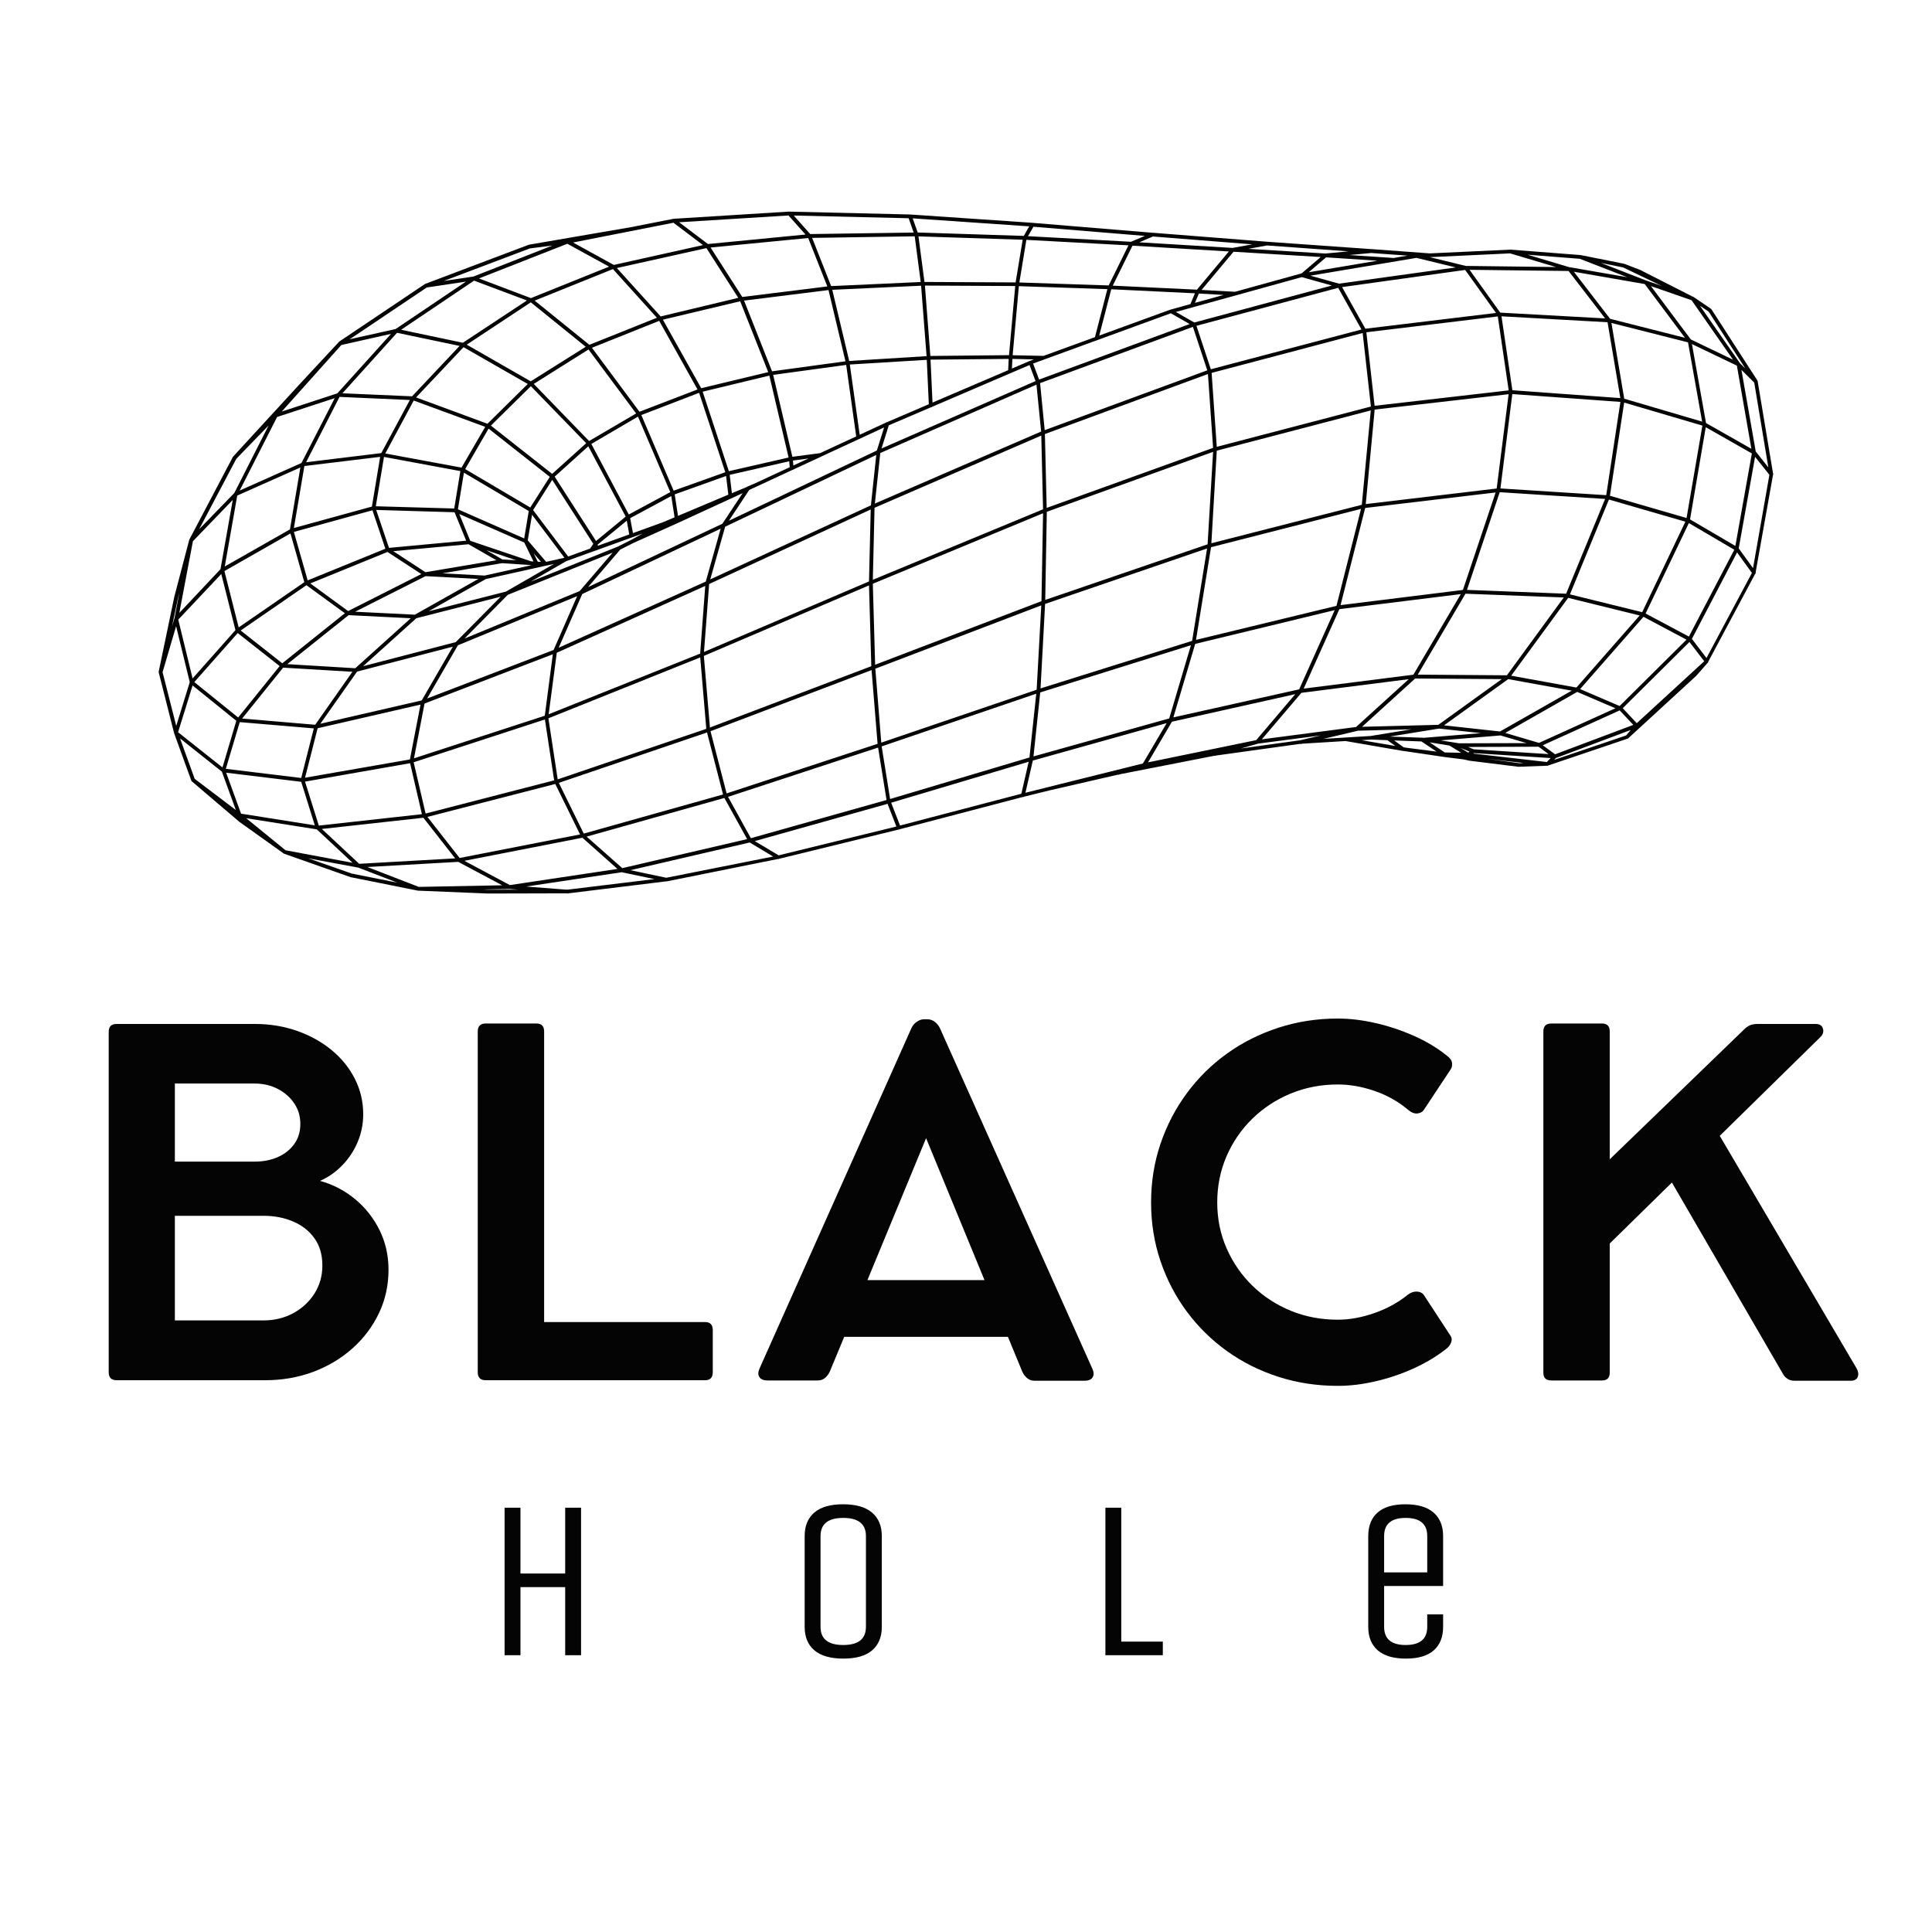 <svg xmlns="http://www.w3.org/2000/svg" xmlns:xlink="http://www.w3.org/1999/xlink" width="1080" zoomAndPan="magnify" viewBox="0 0 810 810" height="1080" preserveAspectRatio="xMidYMid meet" version="1.0"><defs><g/><clipPath id="0358fab352"><path d="M 66.504 88.684 L 743.328 88.684 L 743.328 374.797 L 66.504 374.797 Z M 66.504 88.684 " clip-rule="nonzero"/></clipPath></defs><g clip-path="url(#0358fab352)"><path fill="#040404" d="M 743.32 199.227 C 743.457 198.977 743.488 198.699 743.348 198.453 L 736.906 159.824 C 736.906 159.711 736.852 159.602 736.797 159.52 L 717.523 129.656 C 717.469 129.574 717.383 129.488 717.301 129.434 L 710.195 124.625 C 710.113 124.566 710.027 124.484 709.918 124.457 L 709.809 124.43 L 709.531 124.293 L 688.766 113.73 L 688.102 113.367 C 688.074 113.34 688.047 113.312 688.02 113.312 L 681.023 110.605 C 680.969 110.605 680.941 110.578 680.883 110.578 L 662.633 106.926 C 662.605 106.926 662.578 106.926 662.551 106.926 L 633.297 104.66 C 633.242 104.66 633.215 104.66 633.188 104.66 L 599.48 106.234 L 575.367 104.465 C 575.34 104.465 575.312 104.465 575.285 104.465 L 531.457 101.367 C 531.375 101.34 531.266 101.34 531.152 101.34 L 483.316 97.582 C 483.316 97.582 483.289 97.582 483.289 97.582 L 483.207 97.582 C 483.207 97.582 483.18 97.582 483.18 97.582 L 432.992 93.434 C 432.91 93.434 432.852 93.406 432.77 93.406 L 381.559 89.922 L 331.18 88.73 C 331.098 88.703 331.016 88.703 330.93 88.703 L 282.543 91.719 C 282.484 91.719 282.457 91.719 282.43 91.719 L 264.598 95.23 L 221.793 102.586 C 221.707 102.613 221.625 102.641 221.543 102.668 L 178.602 118.898 L 178.547 118.898 C 178.406 118.926 178.324 118.98 178.215 119.039 L 142.266 143.176 C 142.211 143.23 142.184 143.262 142.129 143.316 L 142.102 143.344 L 126.699 159.906 L 97.75 191.402 C 97.723 191.457 97.664 191.512 97.637 191.566 L 79.555 225.883 C 79.473 225.992 79.387 226.102 79.359 226.242 L 73.082 250.188 L 66.531 281.598 C 66.504 281.766 66.531 281.957 66.586 282.098 L 73 307.398 C 73 307.426 73.027 307.453 73.027 307.48 L 80.191 327.223 C 80.191 327.223 80.191 327.25 80.191 327.25 C 80.219 327.363 80.273 327.445 80.328 327.5 C 80.355 327.527 80.41 327.582 80.438 327.609 L 80.523 327.664 L 100.32 344.531 L 118.984 357.859 C 118.984 357.859 118.984 357.887 119.012 357.887 C 119.039 357.887 119.039 357.887 119.039 357.887 C 119.066 357.918 119.066 357.918 119.094 357.918 L 146.914 367.73 C 146.941 367.73 146.996 367.762 147.023 367.762 L 175.172 373.402 C 175.227 373.43 175.281 373.43 175.336 373.43 L 175.781 373.43 L 204.566 374.617 L 237.469 374.535 L 238.16 374.59 C 238.188 374.59 238.188 374.59 238.215 374.59 C 238.328 374.59 238.438 374.562 238.547 374.508 L 279.141 369.531 L 279.195 369.531 C 279.277 369.559 279.391 369.559 279.5 369.531 L 326.062 360.156 C 326.121 360.156 326.176 360.184 326.23 360.184 C 326.395 360.184 326.535 360.129 326.672 360.047 L 376.723 347.797 C 376.777 347.797 376.805 347.797 376.859 347.797 C 376.941 347.797 377.055 347.797 377.137 347.711 C 377.164 347.684 377.219 347.684 377.246 347.656 L 428.707 334.164 C 428.734 334.164 428.789 334.191 428.816 334.191 C 429.008 334.191 429.176 334.137 429.285 334.027 L 437.773 331.926 C 437.832 331.926 437.859 331.926 437.914 331.926 C 437.969 331.926 438.051 331.895 438.078 331.867 L 439.82 331.426 L 468.66 324.789 C 468.688 324.789 468.719 324.789 468.746 324.789 C 468.828 324.789 468.91 324.789 468.992 324.816 L 470.016 324.512 L 509.145 316.855 C 509.199 316.855 509.254 316.883 509.281 316.883 C 509.363 316.883 509.418 316.883 509.477 316.883 L 509.973 316.742 L 545.008 311.875 C 545.035 311.875 545.09 311.875 545.117 311.875 C 545.172 311.875 545.227 311.875 545.281 311.961 L 545.973 311.793 L 564.113 310.688 C 564.113 310.688 564.141 310.688 564.141 310.688 L 588.004 314.809 L 589.305 314.973 L 605.977 317.434 L 613.359 318.348 L 613.582 318.375 L 616.234 318.957 L 636.586 321.473 C 636.641 321.473 636.672 321.473 636.699 321.473 L 648.781 321.031 C 648.918 321.031 649.031 321 649.141 320.918 L 682.352 309.691 C 682.352 309.691 682.352 309.691 682.379 309.691 C 682.488 309.664 682.598 309.609 682.684 309.5 L 711.078 283.422 C 711.105 283.422 711.105 283.395 711.133 283.367 L 716.055 277.781 C 716.055 277.754 716.086 277.754 716.086 277.727 C 716.113 277.699 716.113 277.672 716.141 277.645 C 716.195 277.562 716.223 277.48 716.223 277.367 L 735.801 240.703 C 736.047 240.508 736.16 240.176 736.074 239.875 Z M 636.945 319.98 C 636.918 319.98 636.891 319.949 636.863 319.949 L 623.316 318.125 L 638.773 319.895 Z M 588.5 313.316 L 584.52 310.438 L 595.941 310.855 L 602.301 315.113 L 589.746 313.508 Z M 429.922 332.367 L 433.02 318.871 L 489.125 303.168 L 479.168 320.09 L 437.773 330.402 C 437.719 330.43 437.664 330.43 437.609 330.457 Z M 377.355 346.109 L 373.625 336.543 L 431.277 319.371 L 428.207 332.781 Z M 326.453 358.605 L 316.441 352.633 L 372.105 337.012 L 375.809 346.523 Z M 279.609 367.953 C 279.527 367.926 279.445 367.926 279.332 367.953 L 279.195 367.98 L 264.293 364.828 L 314.312 353.215 L 324.129 359.105 Z M 175.559 371.824 L 154.02 363.5 L 192.121 361.344 L 210.539 371.16 L 175.973 371.824 Z M 101.066 341.133 L 94.816 323.961 L 126.285 327.777 L 131.98 346.027 Z M 74.742 259.781 L 92.77 240.648 L 98.715 264.18 L 80.742 284.445 Z M 80.883 226.906 L 97.582 209.594 L 92.441 238.629 L 75.184 256.961 Z M 178.934 120.531 L 195.355 118.07 L 165.855 137.949 L 146.609 142.238 Z M 282.348 93.379 L 294.734 102.75 L 257.352 111.074 L 240.262 101.672 Z M 380.953 91.496 L 383.055 97.496 L 339.695 98.133 L 332.785 90.363 Z M 479.973 98.906 L 474.191 101.367 L 431 99.02 L 433.27 95.062 Z M 565.328 105.379 L 555.68 106.289 L 523.355 104.328 L 531.207 102.918 Z M 593.84 108.117 L 610.348 112.125 L 561.402 118.926 L 549.402 115.582 Z M 735.469 160.402 L 741.387 195.965 L 736.105 189.301 L 730.102 155.066 Z M 481.324 319.621 L 491.336 302.586 L 543.043 291.027 L 526.672 310.301 Z M 314.809 351.418 L 305.242 334.082 L 368.148 313.426 L 371.688 335.406 Z M 192.703 359.715 L 179.211 342.488 L 232.797 328.688 L 243.195 349.844 Z M 133.668 346.137 L 127.887 327.695 L 171.938 319.98 L 176.887 341.352 Z M 94.098 239.43 L 121.777 223.641 L 127.586 244.078 L 100.07 263.047 Z M 125.926 195.992 L 121.555 221.957 L 94.238 237.496 L 99.465 207.77 Z M 198.758 117.656 L 220.906 125.977 L 194.059 143.703 L 168.176 138.254 Z M 256.965 112.816 L 275.406 133.223 L 247.094 144.559 L 224.168 126.035 Z M 570.805 138.145 L 507.648 154.816 L 501.621 136.598 L 561.043 120.668 Z M 689.566 119.094 L 706.434 141.629 L 675.051 133.664 L 659.84 113.922 Z M 728.195 153.297 L 734.277 188.164 L 715.254 177.355 L 709.363 144.254 Z M 679.031 296.004 L 662.469 288.898 L 689.043 258.594 L 707.07 268.188 Z M 645.242 311.461 L 631.086 307.285 L 661.254 290.086 L 677.262 296.945 Z M 544.676 289.008 L 491.945 300.762 L 501.098 269.957 L 559.578 255.801 Z M 304.637 332.645 L 297.887 306.566 L 365.41 280.934 L 367.93 311.848 Z M 178.434 341.078 L 173.43 319.59 L 228.457 301.645 L 232.328 327.168 Z M 123.215 223.008 L 156.148 213.938 L 161.566 230.059 L 128.996 243.328 Z M 159.383 191.539 L 155.926 212.387 L 123.215 221.375 L 127.613 195.383 Z M 194.336 145.555 L 221.266 160.984 L 204.371 177.656 L 174.453 166.625 Z M 245.57 145.391 L 222.512 159.879 L 195.688 144.504 L 222.539 126.754 Z M 502.645 123.074 L 513.016 123.656 L 500.984 126.973 Z M 499.078 127.5 L 490.809 129.793 C 490.754 129.793 490.727 129.793 490.672 129.82 L 460.863 140.688 L 465.895 121.277 L 500.984 122.965 Z M 506.156 155.262 L 437.996 180.34 L 436.062 160.625 L 500.129 137.039 Z M 571.301 139.609 L 574.758 170.441 L 510.137 187.336 L 507.98 156.34 Z M 632.496 165.27 L 627.488 204.812 L 572.602 211.336 L 576.336 171.715 Z M 679.363 168.504 L 673.418 207.605 L 629.066 204.785 L 634.043 165.215 Z M 707.707 143.535 L 713.625 176.773 L 680.969 167.152 L 675.602 135.406 Z M 560.324 254.004 L 501.43 268.27 L 507.734 229.422 L 570.613 213.355 Z M 297.641 305.02 L 295.094 274.992 L 364.332 245.43 L 365.301 279.305 Z M 230.031 299.461 L 233.434 273.664 L 295.676 245.652 L 293.547 274.023 Z M 193.008 197.512 L 190.434 213.191 L 157.559 212.25 L 160.988 191.566 Z M 204.84 179.703 L 230.504 199.918 L 222.316 212.773 L 195.027 196.656 Z M 222.566 161.926 L 245.766 185.816 L 231.496 198.672 L 205.809 178.434 Z M 506.434 156.809 L 508.59 187.777 L 438.824 212.941 L 438.078 181.973 Z M 574.703 172.074 L 570.941 211.641 L 507.871 227.762 L 510.137 188.941 Z M 295.152 273.332 L 297.309 244.852 L 365.051 213.605 L 364.332 243.773 Z M 221.68 214.242 L 219.773 225.742 L 191.984 213.523 L 194.5 198.176 Z M 231.523 201.188 L 248.75 228.012 L 247.371 230 L 238.215 233.32 L 223.508 213.852 Z M 344.012 191.566 C 344.176 191.539 344.344 191.457 344.453 191.344 L 370.664 179.207 L 367.625 188.883 L 305.574 218.332 L 314.117 205.418 L 315.641 204.699 L 315.973 204.562 C 316 204.562 316 204.535 316.027 204.535 L 332.176 197.043 C 332.23 197.016 332.258 197.016 332.312 196.984 Z M 365.137 211.863 L 297.777 242.914 L 304.027 220.82 L 367.375 190.738 Z M 237.414 235.254 L 247.977 231.441 C 248.09 231.41 248.199 231.383 248.309 231.328 L 250.16 230.664 C 250.191 230.664 250.246 230.664 250.273 230.664 C 250.383 230.637 250.492 230.582 250.605 230.5 L 269.406 223.699 L 264.789 226.27 L 259.176 229.09 C 259.176 229.09 259.148 229.09 259.148 229.117 L 222.512 243.855 Z M 260.035 230.418 L 265.535 227.652 L 265.648 227.598 L 284.172 219.273 L 311.355 206.746 L 302.863 219.578 L 246.539 246.148 Z M 332.617 195.16 L 332.453 193.086 L 338.949 192.23 Z M 330.875 193.391 L 331.098 195.879 L 315.613 203.07 C 315.531 203.07 315.418 203.098 315.336 203.125 L 313.316 204.039 C 313.234 204.066 313.18 204.121 313.098 204.176 L 306.848 206.773 L 305.934 199.086 Z M 304.414 199.559 L 305.355 207.383 L 284.258 216.285 L 282.875 207.273 Z M 281.434 207.965 L 282.816 216.895 L 278.09 218.887 C 278.062 218.887 278.008 218.914 277.98 218.941 L 265.371 223.504 L 264.207 217.254 Z M 262.77 218.305 L 263.82 224.059 L 250.66 228.812 L 250.551 228.344 Z M 236.641 233.844 L 228.98 235.559 L 221.266 226.547 L 223.062 215.816 Z M 225.469 235.504 L 223.754 232.02 L 226.824 235.586 Z M 219.801 227.457 L 223.672 235.395 L 222.676 235.34 C 222.676 235.34 222.648 235.34 222.648 235.34 L 197.156 226.738 L 192.566 215.512 Z M 216.457 234.922 L 210.594 234.535 L 203.902 230.664 Z M 210.484 236.113 C 210.512 236.113 210.512 236.113 210.539 236.113 L 222.207 236.887 C 222.262 236.914 222.316 236.914 222.371 236.914 C 222.398 236.914 222.398 236.914 222.43 236.914 L 222.871 236.941 L 203.184 241.312 L 185.512 240.371 Z M 203.68 242.777 L 228.371 237.273 C 228.371 237.273 228.371 237.273 228.402 237.273 C 228.512 237.273 228.621 237.246 228.703 237.219 C 228.73 237.219 228.789 237.191 228.816 237.191 L 232.215 236.445 L 212.113 248.031 L 179.734 256.27 Z M 212.887 249.387 L 256.855 231.688 L 243.027 247.809 L 194.75 267.719 Z M 244.105 249.055 L 302.145 221.652 L 295.898 243.828 L 234.234 271.562 Z M 366.656 212.887 L 436.559 182.609 L 437.305 213.523 L 365.938 243.082 Z M 366.793 211.117 L 369.062 189.934 L 434.539 161.262 L 436.504 180.922 Z M 369.586 188.027 L 372.629 178.32 L 390.27 170.773 C 390.27 170.773 390.27 170.773 390.27 170.801 C 390.492 170.801 390.684 170.691 390.797 170.551 L 423.535 156.504 C 423.672 156.477 423.785 156.422 423.867 156.367 L 431.637 153.047 L 434.152 159.77 Z M 431.773 151.305 L 424.254 154.516 L 424.449 150.477 L 433.434 150.672 Z M 422.676 155.207 L 390.961 168.781 L 390.133 150.781 L 422.898 150.477 Z M 388.555 150.863 L 389.414 169.473 L 371.938 176.969 C 371.746 176.969 371.551 177.051 371.414 177.188 L 360.434 182.277 L 356.289 152.828 Z M 354.766 152.992 L 358.969 182.969 L 343.789 189.992 L 332.203 191.512 L 324.156 157.168 Z M 322.551 157.473 L 330.625 191.816 L 305.574 197.539 L 294.598 164.219 Z M 293.105 164.691 L 304.082 197.98 L 282.43 205.723 L 268.883 174.008 Z M 267.473 174.672 L 281.02 206.332 L 263.629 215.707 L 247.922 186.121 Z M 262.328 216.59 L 249.887 226.82 L 232.547 199.836 L 246.648 187.113 Z M 190.574 214.766 L 195.441 226.684 L 163.09 229.699 L 157.723 213.797 Z M 196.438 228.176 L 208.133 234.895 L 178.379 239.902 L 164.887 231.082 Z M 178.406 241.559 L 200.555 242.723 L 173.926 257.707 L 148.902 256.465 Z M 174.535 259.203 L 209.93 250.16 L 191.07 269.211 L 152.25 279.305 Z M 191.984 270.539 L 241.977 249.938 L 232.105 272.5 L 179.07 292.852 Z M 366.906 278.695 L 365.938 244.738 L 437.305 215.18 L 436.641 252.039 Z M 438.883 214.574 L 508.59 189.438 L 506.293 228.203 L 438.219 251.516 Z M 435.645 159.133 L 433.129 152.414 L 459.812 142.68 C 459.953 142.652 460.09 142.625 460.199 142.543 L 490.867 131.344 L 498.773 135.848 Z M 459.066 141.352 L 437.5 149.203 C 437.473 149.203 437.473 149.203 437.445 149.203 L 424.559 148.93 L 427.156 119.977 L 464.266 121.223 Z M 423.035 148.902 L 390.051 149.234 L 387.781 119.73 L 425.637 119.922 Z M 386.18 119.785 L 388.473 149.316 L 356.039 151.336 L 348.934 121.5 Z M 347.355 121.609 L 354.461 151.473 L 323.688 155.676 L 311.961 126.035 Z M 310.332 126.309 L 322.082 156.008 L 293.988 162.754 L 277.922 134.023 Z M 276.375 134.523 L 292.441 163.281 L 268.109 172.625 L 248.172 145.805 Z M 266.699 173.344 L 246.98 184.902 L 223.781 160.957 L 246.734 146.523 Z M 173.457 167.926 L 203.43 178.957 L 193.504 196.047 L 161.539 190.129 Z M 162.453 231.41 L 176.637 240.676 L 145.945 256.188 L 130.102 244.602 Z M 146.164 257.902 L 172.215 259.203 L 148.957 280.16 L 120.449 278.445 Z M 149.707 281.57 L 189.855 271.117 L 176.805 293.656 L 134.305 303.441 Z M 177.992 294.953 L 231.773 274.301 L 228.402 300.07 L 173.566 317.934 Z M 233.82 326.754 L 229.922 301.148 L 293.574 275.625 L 296.117 305.574 Z M 369.477 311.352 L 366.988 280.355 L 436.559 253.809 L 434.621 289.176 Z M 438.164 253.199 L 506.074 229.945 L 499.797 268.688 L 436.254 288.621 Z M 572.352 212.969 L 627.047 206.469 L 613.332 247.34 L 562.039 253.699 Z M 628.762 206.359 L 672.949 209.18 L 656.605 248.914 L 615.047 247.312 Z M 657.465 250.656 L 687.438 258.039 L 660.922 288.262 L 633.574 283.285 Z M 688.488 256.656 L 658.211 249.191 L 674.551 209.43 L 706.602 218.719 Z M 707.098 217.172 L 674.969 207.852 L 680.941 168.781 L 713.734 178.434 Z M 673.973 135.102 L 679.336 166.902 L 634.07 163.609 L 629.508 132.613 Z M 627.961 132.668 L 632.523 163.668 L 576.309 170.137 L 572.852 139.305 Z M 500.711 135.215 L 492.996 130.789 L 545.781 116.191 L 558.391 119.703 Z M 545.754 114.586 C 545.586 114.586 545.449 114.641 545.312 114.723 L 517.797 122.328 C 517.797 122.328 517.77 122.328 517.77 122.328 L 503.777 121.555 L 517.16 105.543 L 553.715 107.758 Z M 501.816 121.441 L 466.531 119.758 L 474.801 103 L 515.199 105.434 Z M 464.816 119.672 L 427.379 118.43 L 430.309 100.566 L 473.113 102.863 Z M 425.801 118.402 L 387.59 118.207 L 385.07 99.102 L 428.762 100.512 Z M 383.496 99.074 L 386.012 118.234 L 348.461 119.949 L 340.5 99.738 Z M 346.859 120.09 L 311.215 124.512 L 297.914 103.773 L 338.84 99.793 Z M 296.172 104.023 L 309.527 124.871 L 276.984 132.668 L 258.625 112.375 Z M 166.461 139.527 L 192.676 145.031 L 172.766 166.156 L 143.566 164.883 Z M 142.352 166.402 L 171.828 167.703 L 159.852 189.961 L 128.332 193.805 Z M 128.469 245.348 L 144.59 257.102 L 118.348 278.086 L 100.902 264.344 Z M 118.707 279.914 L 147.742 281.652 L 132.148 303.859 L 101.508 301.258 Z M 133.168 305.324 L 176.305 295.398 L 171.855 318.402 L 127.887 326.062 Z M 244.742 349.484 L 234.289 328.219 L 296.422 307.094 L 303.141 333.086 Z M 373.184 334.992 L 369.645 312.926 L 434.457 290.836 L 431.609 317.574 Z M 436.117 290.309 L 499.301 270.512 L 490.203 301.203 L 433.297 317.129 Z M 561.543 255.387 L 612.449 249.082 L 592.566 282.871 L 546.582 288.707 Z M 614.41 248.914 L 655.609 250.492 L 631.777 283.121 L 594.418 282.844 Z M 632.328 284.723 L 658.957 289.562 L 628.898 306.68 L 605.426 304.105 Z M 629.094 308.336 L 639.988 311.547 L 611.699 311.629 L 608.105 311.047 C 608.051 311.047 607.996 311.047 607.941 311.047 L 604.016 310.41 Z M 612.309 313.562 L 616.098 315.113 L 615.516 315.527 Z M 607.637 312.566 C 607.664 312.566 607.691 312.598 607.719 312.598 L 612.641 315.609 L 605.727 315.473 L 599.395 311.242 Z M 617.84 314.145 L 615.488 313.176 L 645.047 313.066 L 649.25 316.164 Z M 651.988 316.246 L 646.816 312.457 L 679.059 297.832 L 684.781 303.914 Z M 686.223 303.195 L 680.332 296.918 L 708.312 269.156 L 714.508 277.23 Z M 708.066 266.887 L 689.926 257.211 L 708.066 219.301 L 727.117 230.473 Z M 727.559 228.895 L 708.562 217.754 L 715.145 179.098 L 734.473 190.102 Z M 708.895 142.32 L 692.164 119.949 L 709.199 125.867 L 726.59 150.809 Z M 680.523 112.125 L 696.453 119.758 L 696.617 119.84 L 690.258 117.629 C 690.23 117.629 690.203 117.602 690.148 117.602 L 690.066 117.57 L 671.234 110.246 Z M 662.359 108.504 L 682.238 116.219 L 658.211 112.043 C 658.156 112.043 658.129 112.043 658.07 112.043 L 658.016 112.043 L 640.43 106.789 Z M 657.629 113.617 L 672.949 133.5 L 628.984 131.066 L 616.125 113.121 Z M 627.215 131.203 L 572.438 137.812 L 562.676 120.363 L 614.273 113.176 Z M 548.684 114.145 L 555.957 107.895 L 577.469 109.305 Z M 516.719 103.941 L 477.648 101.59 L 483.344 99.156 L 525.043 102.445 Z M 429.23 98.906 L 384.738 97.469 L 382.668 91.551 L 431.5 94.898 Z M 330.57 90.336 L 337.707 98.328 L 296.809 102.309 L 284.727 93.184 Z M 237.855 102.199 L 255.359 111.793 L 222.594 124.984 L 200.805 116.742 Z M 143.125 144.645 L 163.945 139.969 L 141.438 164.91 L 118.129 172.543 L 142.766 145.031 Z M 116.191 174.809 L 140.332 166.93 L 126.395 194.109 L 100.484 205.668 Z M 99.656 265.422 L 117.242 279.25 L 99.852 300.816 L 81.461 285.969 Z M 100.516 302.754 L 131.566 305.379 L 126.285 326.172 L 94.68 322.328 Z M 177.496 342.848 L 190.824 359.879 L 150.59 362.148 L 134.941 347.547 Z M 213.746 371.078 L 194.695 360.902 L 244.16 351.223 L 258.871 364.305 Z M 245.957 350.754 L 303.695 334.551 L 313.234 351.805 L 260.891 363.973 Z M 545.613 290.477 L 590.602 284.75 L 568.539 304.797 L 529.023 309.969 Z M 593.312 284.473 L 629.617 284.723 L 603.02 303.887 L 571.055 304.715 Z M 603.324 305.461 L 620.883 307.371 L 597.211 309.305 C 597.184 309.305 597.156 309.305 597.102 309.332 L 596.492 309.305 C 596.328 309.25 596.16 309.25 595.996 309.277 L 582.695 308.809 Z M 617.672 315.941 L 617.949 315.75 L 650.109 317.82 L 648.531 319.48 Z M 652.293 317.82 L 683.703 306.043 L 681.77 308.336 L 651.602 318.57 Z M 715.449 275.875 L 709.336 267.855 L 728.277 231.605 L 734.5 240.203 Z M 728.969 229.918 L 735.828 191.539 L 741.828 199.059 L 734.969 238.188 Z M 731.734 154.488 L 729.523 152.301 L 712.711 128.191 L 716.359 130.652 Z M 599.535 107.812 L 633.129 106.234 L 652.348 111.957 L 614.66 111.488 C 614.605 111.488 614.578 111.488 614.551 111.488 L 614.523 111.488 L 599.312 107.785 Z M 584.188 108.172 C 584.16 108.172 584.133 108.172 584.105 108.145 L 565.691 106.926 L 574.953 106.07 L 575.23 106.098 L 590.078 107.176 Z M 222.125 104.16 L 231.582 102.945 L 198.48 115.941 L 186.066 117.793 Z M 99.02 192.453 L 99.547 191.871 L 112.598 178.406 L 98.219 206.719 C 98.219 206.719 98.191 206.719 98.191 206.746 L 83.508 221.871 Z M 74.66 250.602 L 75.156 248.668 L 73.168 259.145 C 73.141 259.172 73.141 259.23 73.113 259.258 L 72.117 262.629 Z M 68.16 281.82 L 73.832 262.547 L 79.555 285.996 L 73.887 304.328 Z M 80.742 287.379 L 99.074 302.199 L 93.27 321.75 L 74.66 306.984 Z M 93.02 323.52 L 98.883 339.609 L 81.629 326.531 L 75.488 309.582 Z M 103.223 343.039 L 132.809 347.711 L 147.824 361.73 L 119.703 356.477 Z M 129.242 359.852 L 150.066 363.723 C 150.094 363.723 150.121 363.723 150.148 363.723 L 166.574 370.055 L 147.438 366.238 Z M 204.648 373.012 L 202.52 372.93 L 213.605 372.711 L 217.258 372.984 Z M 238.246 372.957 L 236.945 372.957 L 220.629 371.688 L 260.641 365.688 L 274.355 368.562 Z M 527.281 311.82 C 527.336 311.793 527.363 311.793 527.422 311.766 L 553.715 308.336 L 545.008 310.383 C 544.98 310.383 544.98 310.383 544.949 310.383 L 520.258 313.812 Z M 569.035 306.43 C 569.117 306.402 569.172 306.375 569.258 306.348 L 591.738 305.766 L 574.812 308.531 C 574.758 308.531 574.73 308.559 574.676 308.559 L 554.824 309.777 Z M 574.73 310.078 C 574.785 310.078 574.844 310.105 574.898 310.105 C 574.926 310.105 574.98 310.105 574.98 310.105 L 575.09 310.078 L 581.672 310.328 L 585.02 312.762 L 570.859 310.328 Z M 574.73 310.078 " fill-opacity="1" fill-rule="nonzero"/></g><g fill="#040404" fill-opacity="1"><g transform="translate(202.035, 693.956)"><g><path d="M 16.172 0 L 9.516 0 L 9.516 -61.844 L 16.172 -61.844 L 16.172 -34.25 L 34.922 -34.25 L 34.922 -61.844 L 41.578 -61.844 L 41.578 0 L 34.922 0 L 34.922 -28.547 L 16.172 -28.547 Z M 16.172 0 "/></g></g></g><g fill="#040404" fill-opacity="1"><g transform="translate(329.265, 693.956)"><g><path d="M 40.438 -49.953 L 40.438 -11.891 C 40.438 -7.641 39.086 -4.359 36.391 -2.047 C 33.703 0.266 29.676 1.422 24.312 1.422 C 18.945 1.422 14.898 0.266 12.172 -2.047 C 9.453 -4.359 8.094 -7.641 8.094 -11.891 L 8.094 -49.953 C 8.094 -54.203 9.438 -57.484 12.125 -59.797 C 14.82 -62.117 18.852 -63.281 24.219 -63.281 C 29.582 -63.281 33.625 -62.117 36.344 -59.797 C 39.07 -57.484 40.438 -54.203 40.438 -49.953 Z M 33.781 -11.891 L 33.781 -49.953 C 33.781 -55.023 30.609 -57.562 24.266 -57.562 C 17.922 -57.562 14.75 -55.023 14.75 -49.953 L 14.75 -11.891 C 14.75 -6.816 17.922 -4.281 24.266 -4.281 C 30.609 -4.281 33.781 -6.816 33.781 -11.891 Z M 33.781 -11.891 "/></g></g></g><g fill="#040404" fill-opacity="1"><g transform="translate(453.925, 693.956)"><g><path d="M 9.516 0 L 9.516 -61.844 L 16.172 -61.844 L 16.172 -5.703 L 33.594 -5.703 L 33.594 0 Z M 9.516 0 "/></g></g></g><g fill="#040404" fill-opacity="1"><g transform="translate(565.548, 693.956)"><g><path d="M 32.828 -11.891 L 32.828 -17.125 L 39.484 -17.125 L 39.484 -11.891 C 39.484 -7.641 38.18 -4.359 35.578 -2.047 C 32.984 0.266 29.082 1.422 23.875 1.422 C 18.676 1.422 14.742 0.266 12.078 -2.047 C 9.422 -4.359 8.094 -7.641 8.094 -11.891 L 8.094 -49.953 C 8.094 -54.203 9.391 -57.484 11.984 -59.797 C 14.586 -62.117 18.488 -63.281 23.688 -63.281 C 28.895 -63.281 32.828 -62.117 35.484 -59.797 C 38.148 -57.484 39.484 -54.203 39.484 -49.953 L 39.484 -29.016 L 14.75 -29.016 L 14.75 -11.891 C 14.75 -6.816 17.758 -4.281 23.781 -4.281 C 29.812 -4.281 32.828 -6.816 32.828 -11.891 Z M 14.75 -49.953 L 14.75 -34.734 L 32.828 -34.734 L 32.828 -49.953 C 32.828 -55.023 29.812 -57.562 23.781 -57.562 C 17.758 -57.562 14.75 -55.023 14.75 -49.953 Z M 14.75 -49.953 "/></g></g></g><g fill="#040404" fill-opacity="1"><g transform="translate(27.779, 578.67)"><g><path d="M 106.406 -83.578 C 111.844 -82.078 116.723 -79.539 121.047 -75.969 C 125.379 -72.395 128.805 -68.066 131.328 -62.984 C 133.848 -57.898 135.109 -52.344 135.109 -46.312 C 135.109 -39.82 133.781 -33.773 131.125 -28.172 C 128.469 -22.566 124.781 -17.648 120.062 -13.422 C 115.344 -9.191 109.852 -5.895 103.594 -3.531 C 97.332 -1.176 90.566 0 83.297 0 L 21.141 0 C 18.91 0 17.797 -1.113 17.797 -3.344 L 17.797 -146.125 C 17.797 -148.289 18.91 -149.375 21.141 -149.375 L 78.969 -149.375 C 85.32 -149.375 91.25 -148.406 96.75 -146.469 C 102.258 -144.531 107.098 -141.844 111.266 -138.406 C 115.43 -134.969 118.676 -130.953 121 -126.359 C 123.332 -121.773 124.5 -116.828 124.5 -111.516 C 124.5 -107.453 123.727 -103.582 122.188 -99.906 C 120.645 -96.238 118.508 -92.992 115.781 -90.172 C 113.062 -87.348 109.938 -85.148 106.406 -83.578 Z M 98.141 -107.484 C 98.141 -110.691 97.285 -113.555 95.578 -116.078 C 93.879 -118.609 91.586 -120.625 88.703 -122.125 C 85.816 -123.633 82.57 -124.391 78.969 -124.391 L 45.531 -124.391 L 45.531 -91.656 L 78.969 -91.656 C 82.57 -91.656 85.816 -92.289 88.703 -93.562 C 91.586 -94.844 93.879 -96.66 95.578 -99.016 C 97.285 -101.379 98.141 -104.203 98.141 -107.484 Z M 82.703 -25.078 C 87.285 -25.078 91.445 -26.094 95.188 -28.125 C 98.926 -30.156 101.891 -32.906 104.078 -36.375 C 106.273 -39.852 107.375 -43.758 107.375 -48.094 C 107.375 -52.613 106.273 -56.41 104.078 -59.484 C 101.891 -62.566 98.926 -64.91 95.188 -66.516 C 91.445 -68.129 87.285 -68.938 82.703 -68.938 L 45.531 -68.938 L 45.531 -25.078 Z M 82.703 -25.078 "/></g></g></g><g fill="#040404" fill-opacity="1"><g transform="translate(182.501, 578.67)"><g><path d="M 113.078 -24.391 C 115.242 -24.391 116.328 -23.273 116.328 -21.047 L 116.328 -3.344 C 116.328 -1.113 115.242 0 113.078 0 L 21.141 0 C 18.91 0 17.797 -1.113 17.797 -3.344 L 17.797 -146.219 C 17.797 -148.445 18.91 -149.562 21.141 -149.562 L 42.375 -149.562 C 44.539 -149.562 45.625 -148.445 45.625 -146.219 L 45.625 -24.391 Z M 113.078 -24.391 "/></g></g></g><g fill="#040404" fill-opacity="1"><g transform="translate(313.33, 578.67)"><g><path d="M 144.656 -4.812 C 145.312 -3.375 145.344 -2.176 144.75 -1.219 C 144.156 -0.27 143.039 0.203 141.406 0.203 L 120.266 0.203 C 119.148 0.203 118.148 -0.172 117.266 -0.922 C 116.379 -1.68 115.707 -2.586 115.25 -3.641 L 109.25 -18.188 L 40.609 -18.188 L 34.609 -3.734 C 34.148 -2.68 33.492 -1.781 32.641 -1.031 C 31.797 -0.281 30.75 0.094 29.5 0.094 L 8.453 0.094 C 6.816 0.094 5.688 -0.363 5.062 -1.281 C 4.438 -2.195 4.453 -3.41 5.109 -4.922 L 68.734 -147.5 C 69.254 -148.676 70.023 -149.609 71.047 -150.297 C 72.066 -150.992 73.098 -151.344 74.141 -151.344 L 75.422 -151.344 C 76.598 -151.344 77.66 -150.977 78.609 -150.25 C 79.566 -149.531 80.305 -148.582 80.828 -147.406 Z M 50.344 -41.984 L 99.422 -41.984 L 74.938 -101.484 Z M 50.344 -41.984 "/></g></g></g><g fill="#040404" fill-opacity="1"><g transform="translate(473.755, 578.67)"><g><path d="M 116.531 -35.891 C 117.77 -36.805 119.031 -37.234 120.312 -37.172 C 121.594 -37.109 122.562 -36.617 123.219 -35.703 L 134.422 -18.578 C 134.953 -17.859 135.02 -16.941 134.625 -15.828 C 134.227 -14.711 133.473 -13.766 132.359 -12.984 C 128.422 -9.898 123.91 -7.207 118.828 -4.906 C 113.754 -2.613 108.477 -0.832 103 0.438 C 97.531 1.719 92.238 2.359 87.125 2.359 C 78.406 2.359 70.113 1.098 62.25 -1.422 C 54.383 -3.953 47.203 -7.539 40.703 -12.188 C 34.211 -16.844 28.594 -22.363 23.844 -28.75 C 19.094 -35.145 15.406 -42.211 12.781 -49.953 C 10.156 -57.691 8.844 -65.883 8.844 -74.531 C 8.844 -83.188 10.156 -91.379 12.781 -99.109 C 15.406 -106.848 19.094 -113.93 23.844 -120.359 C 28.594 -126.785 34.211 -132.328 40.703 -136.984 C 47.203 -141.641 54.383 -145.242 62.25 -147.797 C 70.113 -150.359 78.406 -151.641 87.125 -151.641 C 92.102 -151.641 97.348 -151.016 102.859 -149.766 C 108.367 -148.516 113.742 -146.727 118.984 -144.406 C 124.234 -142.082 128.891 -139.281 132.953 -136 C 134.191 -135.082 134.879 -134.098 135.016 -133.047 C 135.148 -131.992 134.953 -131.078 134.422 -130.297 L 123.219 -113.375 C 122.688 -112.531 121.812 -112.023 120.594 -111.859 C 119.383 -111.691 118.129 -112.133 116.828 -113.188 C 112.691 -116.727 107.969 -119.414 102.656 -121.25 C 97.352 -123.082 92.176 -124 87.125 -124 C 80.113 -124 73.539 -122.734 67.406 -120.203 C 61.281 -117.68 55.906 -114.16 51.281 -109.641 C 46.656 -105.117 43.047 -99.859 40.453 -93.859 C 37.867 -87.859 36.578 -81.414 36.578 -74.531 C 36.578 -67.656 37.891 -61.234 40.516 -55.266 C 43.141 -49.297 46.758 -44.066 51.375 -39.578 C 56 -35.086 61.359 -31.598 67.453 -29.109 C 73.555 -26.617 80.113 -25.375 87.125 -25.375 C 91.977 -25.375 97.055 -26.289 102.359 -28.125 C 107.672 -29.957 112.395 -32.547 116.531 -35.891 Z M 116.531 -35.891 "/></g></g></g><g fill="#040404" fill-opacity="1"><g transform="translate(629.264, 578.67)"><g><path d="M 148.984 -5.219 C 149.828 -3.77 150.035 -2.504 149.609 -1.422 C 149.191 -0.336 148.227 0.203 146.719 0.203 L 122.922 0.203 C 121.211 0.203 119.77 -0.551 118.594 -2.062 L 71.688 -82.891 L 45.625 -57.328 L 45.625 -3.141 C 45.625 -0.984 44.539 0.094 42.375 0.094 L 21.141 0.094 C 18.91 0.094 17.797 -0.984 17.797 -3.141 L 17.797 -146.219 C 17.797 -148.445 18.91 -149.562 21.141 -149.562 L 42.375 -149.562 C 44.539 -149.562 45.625 -148.445 45.625 -146.219 L 45.625 -92.625 L 101.281 -146.422 C 102.395 -147.598 103.41 -148.383 104.328 -148.781 C 105.242 -149.176 106.359 -149.375 107.672 -149.375 L 131.969 -149.375 C 133.602 -149.375 134.617 -148.719 135.016 -147.406 C 135.41 -146.094 135.016 -144.879 133.828 -143.766 L 91.75 -102.469 Z M 148.984 -5.219 "/></g></g></g></svg>